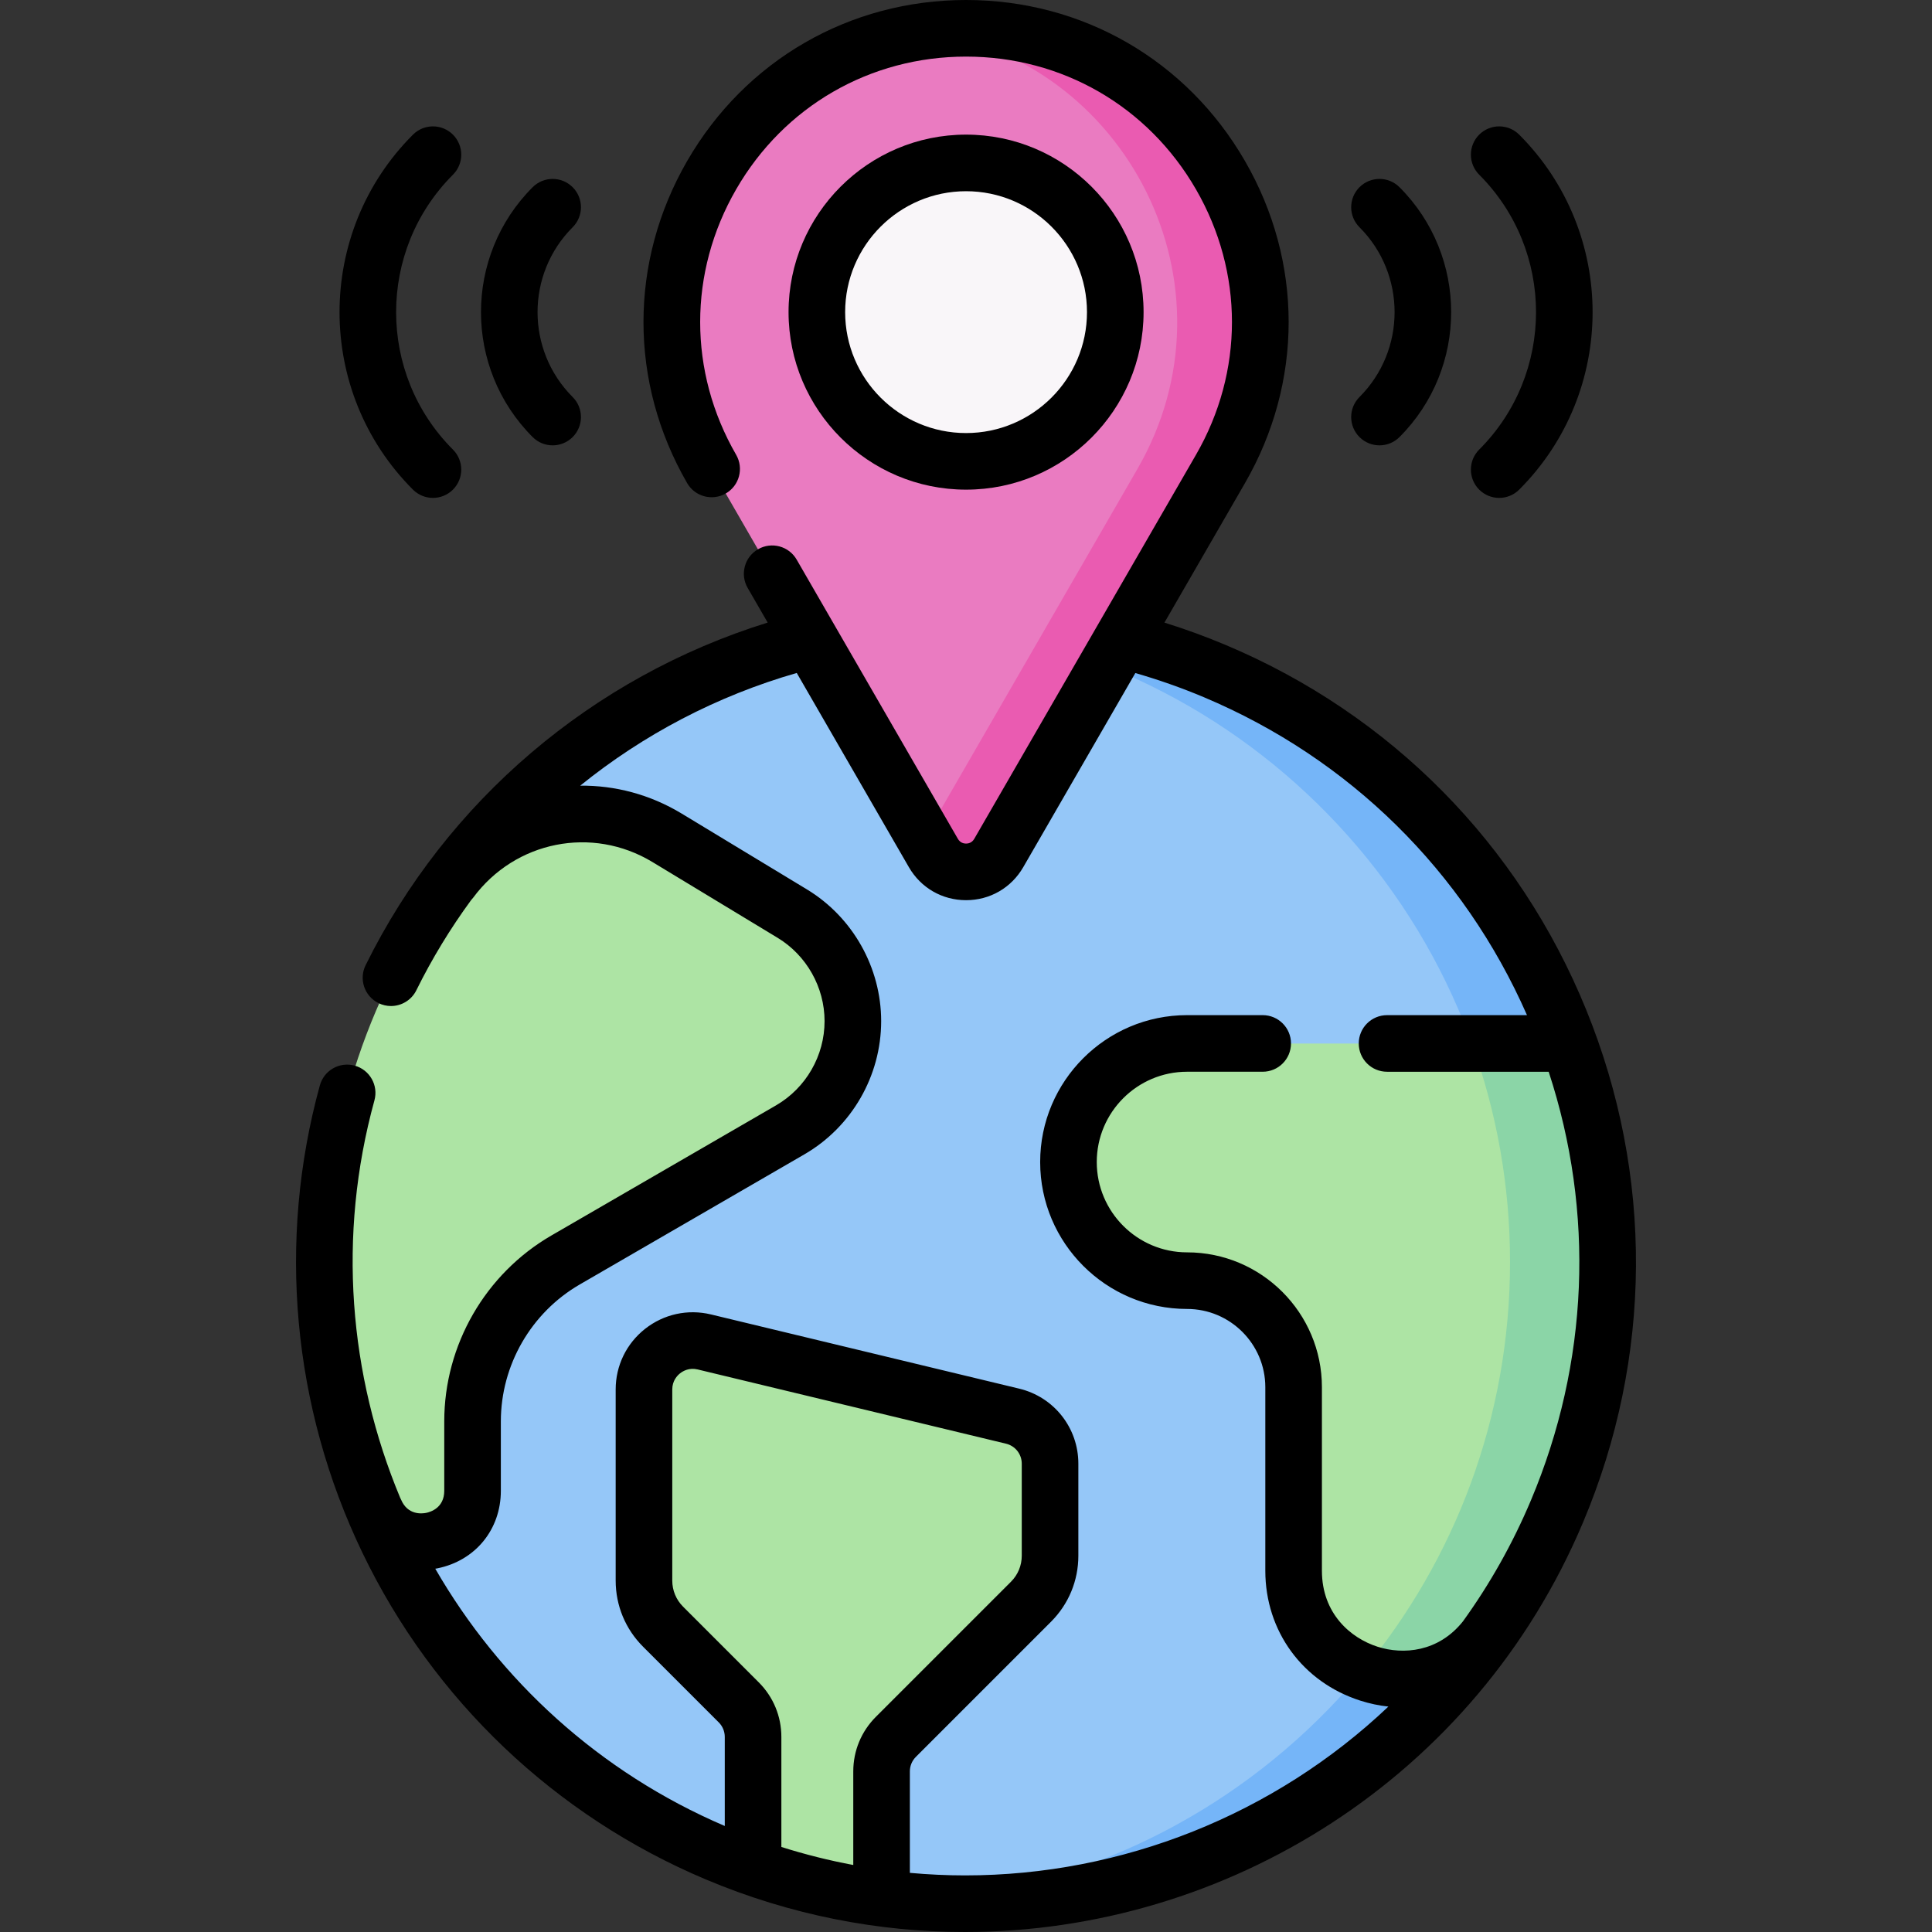 <svg id="Capa_1" enable-background="new 0 0 512.038 512.038" height="512" viewBox="0 0 512.038 512.038" width="512" xmlns="http://www.w3.org/2000/svg"><rect x="0" y="0" width="512.038" height="512.038" fill="#333333" stroke="none"/><g><g><path d="m417.476 334.463c0 93.888-67.475 169-161.364 169-4.358 0-8.679.836-12.955.514-3.204-.242-6.383-.572-9.535-.988-5.105-.675-10.138-10.212-15.09-11.33-6.471-1.46-12.802 5.347-18.97 3.172-45.144-15.919-81.55-50.36-100.091-94.196-8.603-20.339-4.723-42.699-4.723-66.172 0-37.821 3.714-72.757 24.602-100.995 28.558-38.608 73.076-64.696 123.807-68.519 4.276-.322 8.596.514 12.955.514 93.888 0 161.364 75.111 161.364 169z" fill="#95c7f8"/><path d="m256.112 164.463c-4.359 0-8.678.165-12.955.488 87.836 6.619 157.045 79.982 157.045 169.512s-69.209 162.893-157.045 169.512c4.276.322 8.596.488 12.955.488 93.888 0 170-76.112 170-170s-76.112-170-170-170z" fill="#75b5f8"/><g fill="#ade4a4"><path d="m86.112 334.463c0 23.375 4.719 45.646 13.255 65.916 5.692 13.517 25.855 9.419 25.855-5.248v-18.403c0-17.636 9.396-33.937 24.657-42.777l59.522-34.478c10.284-5.957 16.615-16.941 16.615-28.825 0-11.655-6.091-22.462-16.061-28.498l-33.177-20.084c-19.208-11.627-44.066-6.643-57.42 11.407-20.891 28.236-33.246 63.168-33.246 100.99z"/><path d="m268.355 375.346-81.716-19.672c-8.148-1.962-15.987 4.214-15.987 12.595v50.651c0 4.581 1.82 8.974 5.059 12.214l20.061 20.061c2.429 2.43 3.794 5.725 3.794 9.16v34.464c10.888 3.839 22.281 6.604 34.057 8.161v-33.484c0-3.436 1.365-6.731 3.794-9.16l35.801-35.801c3.239-3.239 5.059-7.633 5.059-12.214v-24.38c.001-5.987-4.101-11.194-9.922-12.595z"/><path d="m417.476 334.463c0-20.332 5.061-39.828-1.485-57.901h-101.4c-17.361 0-31.434 14.074-31.434 31.434 0 17.361 14.074 31.434 31.434 31.434 15.595 0 28.237 12.642 28.237 28.237v48.636c0 27.723 35.655 39.348 51.759 16.783 19.848-27.81 22.889-61.851 22.889-98.623z"/></g><path d="m394.587 433.087c19.847-27.811 31.525-61.852 31.525-98.624 0-20.332-3.575-39.828-10.121-57.901h-25.915c6.547 18.073 10.127 37.567 10.127 57.901 0 41.255-14.704 79.07-39.146 108.511 11.242 4.377 25.078 1.956 33.53-9.887z" fill="#8bd5a7"/><path d="m313.446 124.306c29.968-51.905 2.508-115.787-57.427-115.787-3.746 0-7.404-.747-10.964-.259-53.391 7.318-84.558 67.385-56.464 116.046l56.427 97.735 2.34 3.053c3.849 6.667 13.471 6.667 17.32 0z" fill="#ea7bc1"/><path d="m256.019 7.519c-3.759 0-7.429.256-11 .747 53.368 7.34 84.516 67.39 56.427 116.04l-56.427 97.735 2.34 4.052c3.849 6.667 13.472 6.667 17.321 0l58.767-101.788c29.967-51.904-7.493-116.786-67.428-116.786z" fill="#ea5bb1"/><circle cx="256.019" cy="82.745" fill="#f9f6f9" r="39.547"/></g><g><path d="m256.036 129.772c25.941 0 47.047-21.105 47.047-47.047s-21.105-47.047-47.047-47.047-47.046 21.105-47.046 47.047 21.105 47.047 47.046 47.047zm0-79.093c17.671 0 32.047 14.376 32.047 32.047s-14.376 32.047-32.047 32.047c-17.67 0-32.046-14.376-32.046-32.047s14.377-32.047 32.046-32.047z"/><path d="m360.3 115.836c1.465 1.464 3.385 2.196 5.304 2.196s3.839-.732 5.304-2.196c18.256-18.257 18.256-47.962 0-66.219-2.93-2.928-7.678-2.928-10.607 0-2.929 2.93-2.929 7.678 0 10.608 12.408 12.407 12.408 32.597 0 45.004-2.93 2.929-2.93 7.677-.001 10.607z"/><path d="m392.026 129.764c1.465 1.464 3.385 2.196 5.304 2.196s3.839-.732 5.304-2.196c25.936-25.936 25.936-68.138 0-94.074-2.93-2.928-7.678-2.928-10.607 0-2.929 2.93-2.929 7.678 0 10.607 20.088 20.087 20.088 52.772 0 72.859-2.93 2.93-2.93 7.678-.001 10.608z"/><path d="m146.469 118.032c1.919 0 3.839-.732 5.304-2.196 2.929-2.93 2.929-7.678 0-10.607-12.408-12.407-12.408-32.597 0-45.004 2.929-2.93 2.929-7.678 0-10.608-2.93-2.928-7.678-2.928-10.607 0-18.256 18.257-18.256 47.962 0 66.219 1.464 1.464 3.384 2.196 5.303 2.196z"/><path d="m114.744 131.96c1.919 0 3.839-.732 5.304-2.196 2.929-2.93 2.929-7.678 0-10.607-20.088-20.087-20.088-52.772 0-72.859 2.929-2.93 2.929-7.678 0-10.607-2.93-2.928-7.678-2.928-10.607 0-25.936 25.937-25.936 68.138 0 94.074 1.465 1.462 3.385 2.195 5.303 2.195z"/><path d="m420.387 267.612c-17.877-43.913-51.784-78.235-95.475-96.646-5.327-2.245-10.785-4.233-16.302-5.953l21.349-36.977c15.43-26.724 15.43-58.634 0-85.357-15.428-26.724-43.063-42.679-73.923-42.679-30.858 0-58.493 15.955-73.922 42.679-15.43 26.725-15.43 58.634 0 85.358 2.07 3.588 6.659 4.815 10.245 2.745 3.587-2.071 4.816-6.658 2.745-10.245-12.718-22.028-12.718-48.33 0-70.358 12.719-22.028 35.497-35.179 60.932-35.179 25.437 0 48.215 13.151 60.933 35.18 12.718 22.027 12.718 48.33 0 70.357l-58.767 101.788c-.628 1.087-1.626 1.249-2.164 1.249-.54.001-1.538-.162-2.166-1.249l-42.73-74.013c-2.07-3.588-6.659-4.816-10.245-2.745-3.587 2.071-4.816 6.658-2.745 10.245l5.304 9.187c-46.415 14.409-85.032 47.216-106.556 90.806-1.834 3.714-.311 8.211 3.404 10.045 1.067.527 2.199.777 3.314.777 2.765 0 5.424-1.535 6.73-4.182 4.156-8.416 9.019-16.385 14.488-23.858.199-.212.391-.434.568-.674 11.131-15.045 31.556-19.109 47.508-9.452l33.177 20.084c7.677 4.647 12.445 13.108 12.445 22.082 0 9.178-4.933 17.735-12.874 22.335l-59.523 34.479c-17.517 10.146-28.397 29.024-28.397 49.267v18.402c0 4.525-3.669 5.618-4.793 5.845-1.12.229-4.903.642-6.65-3.508-.072-.172-.157-.335-.24-.498-13.555-32.462-16.712-69.366-6.824-105.311 1.099-3.994-1.248-8.122-5.242-9.221-3.996-1.092-8.122 1.25-9.221 5.242-11.327 41.177-7.326 85.155 11.267 123.835 18.758 39.023 51.086 69.783 91.027 86.613 22.438 9.455 45.739 13.93 68.686 13.929 69.289-.004 135.26-40.82 163.81-108.576 18.409-43.689 18.703-91.936.827-135.848zm-194.246 201.865v24.802c-6.381-1.193-12.743-2.781-19.057-4.779v-29.164c0-5.463-2.127-10.6-5.991-14.465l-20.061-20.061c-1.846-1.845-2.862-4.3-2.862-6.91v-50.65c0-2.304 1.303-3.674 2.079-4.285s2.416-1.559 4.651-1.019l81.718 19.673c2.459.592 4.177 2.772 4.177 5.303v24.379c0 2.61-1.017 5.066-2.862 6.91l-35.801 35.801c-3.863 3.864-5.991 9.001-5.991 14.465zm179.596-71.839c-4.881 11.583-10.957 22.304-18.023 32.084-6.503 8.16-15.85 8.878-22.617 6.71-7.131-2.283-14.751-8.775-14.751-20.147v-48.637c0-19.706-16.031-35.737-35.737-35.737-13.197 0-23.935-10.736-23.935-23.934s10.737-23.935 23.935-23.935h20.044c4.143 0 7.5-3.357 7.5-7.5s-3.357-7.5-7.5-7.5h-20.044c-21.469 0-38.935 17.466-38.935 38.935 0 21.468 17.466 38.934 38.935 38.934 11.435 0 20.737 9.303 20.737 20.737v48.637c0 16.019 9.882 29.534 25.176 34.432 2.475.793 4.965 1.312 7.44 1.579-30.193 28.63-70.534 44.744-112.192 44.742-4.863 0-9.744-.23-14.629-.675v-26.886c0-1.457.567-2.827 1.599-3.857l35.801-35.801c4.679-4.679 7.255-10.9 7.255-17.518v-24.379c0-9.489-6.442-17.667-15.666-19.887l-81.718-19.673c-6.127-1.473-12.49-.084-17.445 3.82-4.954 3.903-7.796 9.76-7.796 16.067v50.65c0 6.617 2.576 12.839 7.256 17.518l20.059 20.059c1.031 1.031 1.599 2.402 1.599 3.859v23.602c-33.28-14.234-59.654-38.606-76.724-68.18.185-.033.369-.061.555-.098 10.063-2.032 16.824-10.29 16.824-20.548v-18.402c0-14.91 8.015-28.814 20.915-36.287l59.523-34.479c12.557-7.272 20.356-20.805 20.356-35.315 0-14.188-7.54-27.566-19.678-34.914l-33.177-20.084c-8.426-5.1-17.729-7.5-26.903-7.406 16.758-13.549 36.227-23.784 57.387-29.872l29.718 51.475c3.164 5.479 8.83 8.749 15.156 8.748 6.326 0 11.991-3.271 15.154-8.749l29.706-51.453c6.159 1.781 12.262 3.919 18.189 6.417 38.586 16.259 68.832 46.078 85.613 84.254h-37.09c-4.142 0-7.5 3.357-7.5 7.5s3.358 7.5 7.5 7.5h42.836c12.23 37.222 10.653 77.139-4.708 113.594z"/></g></g></svg>